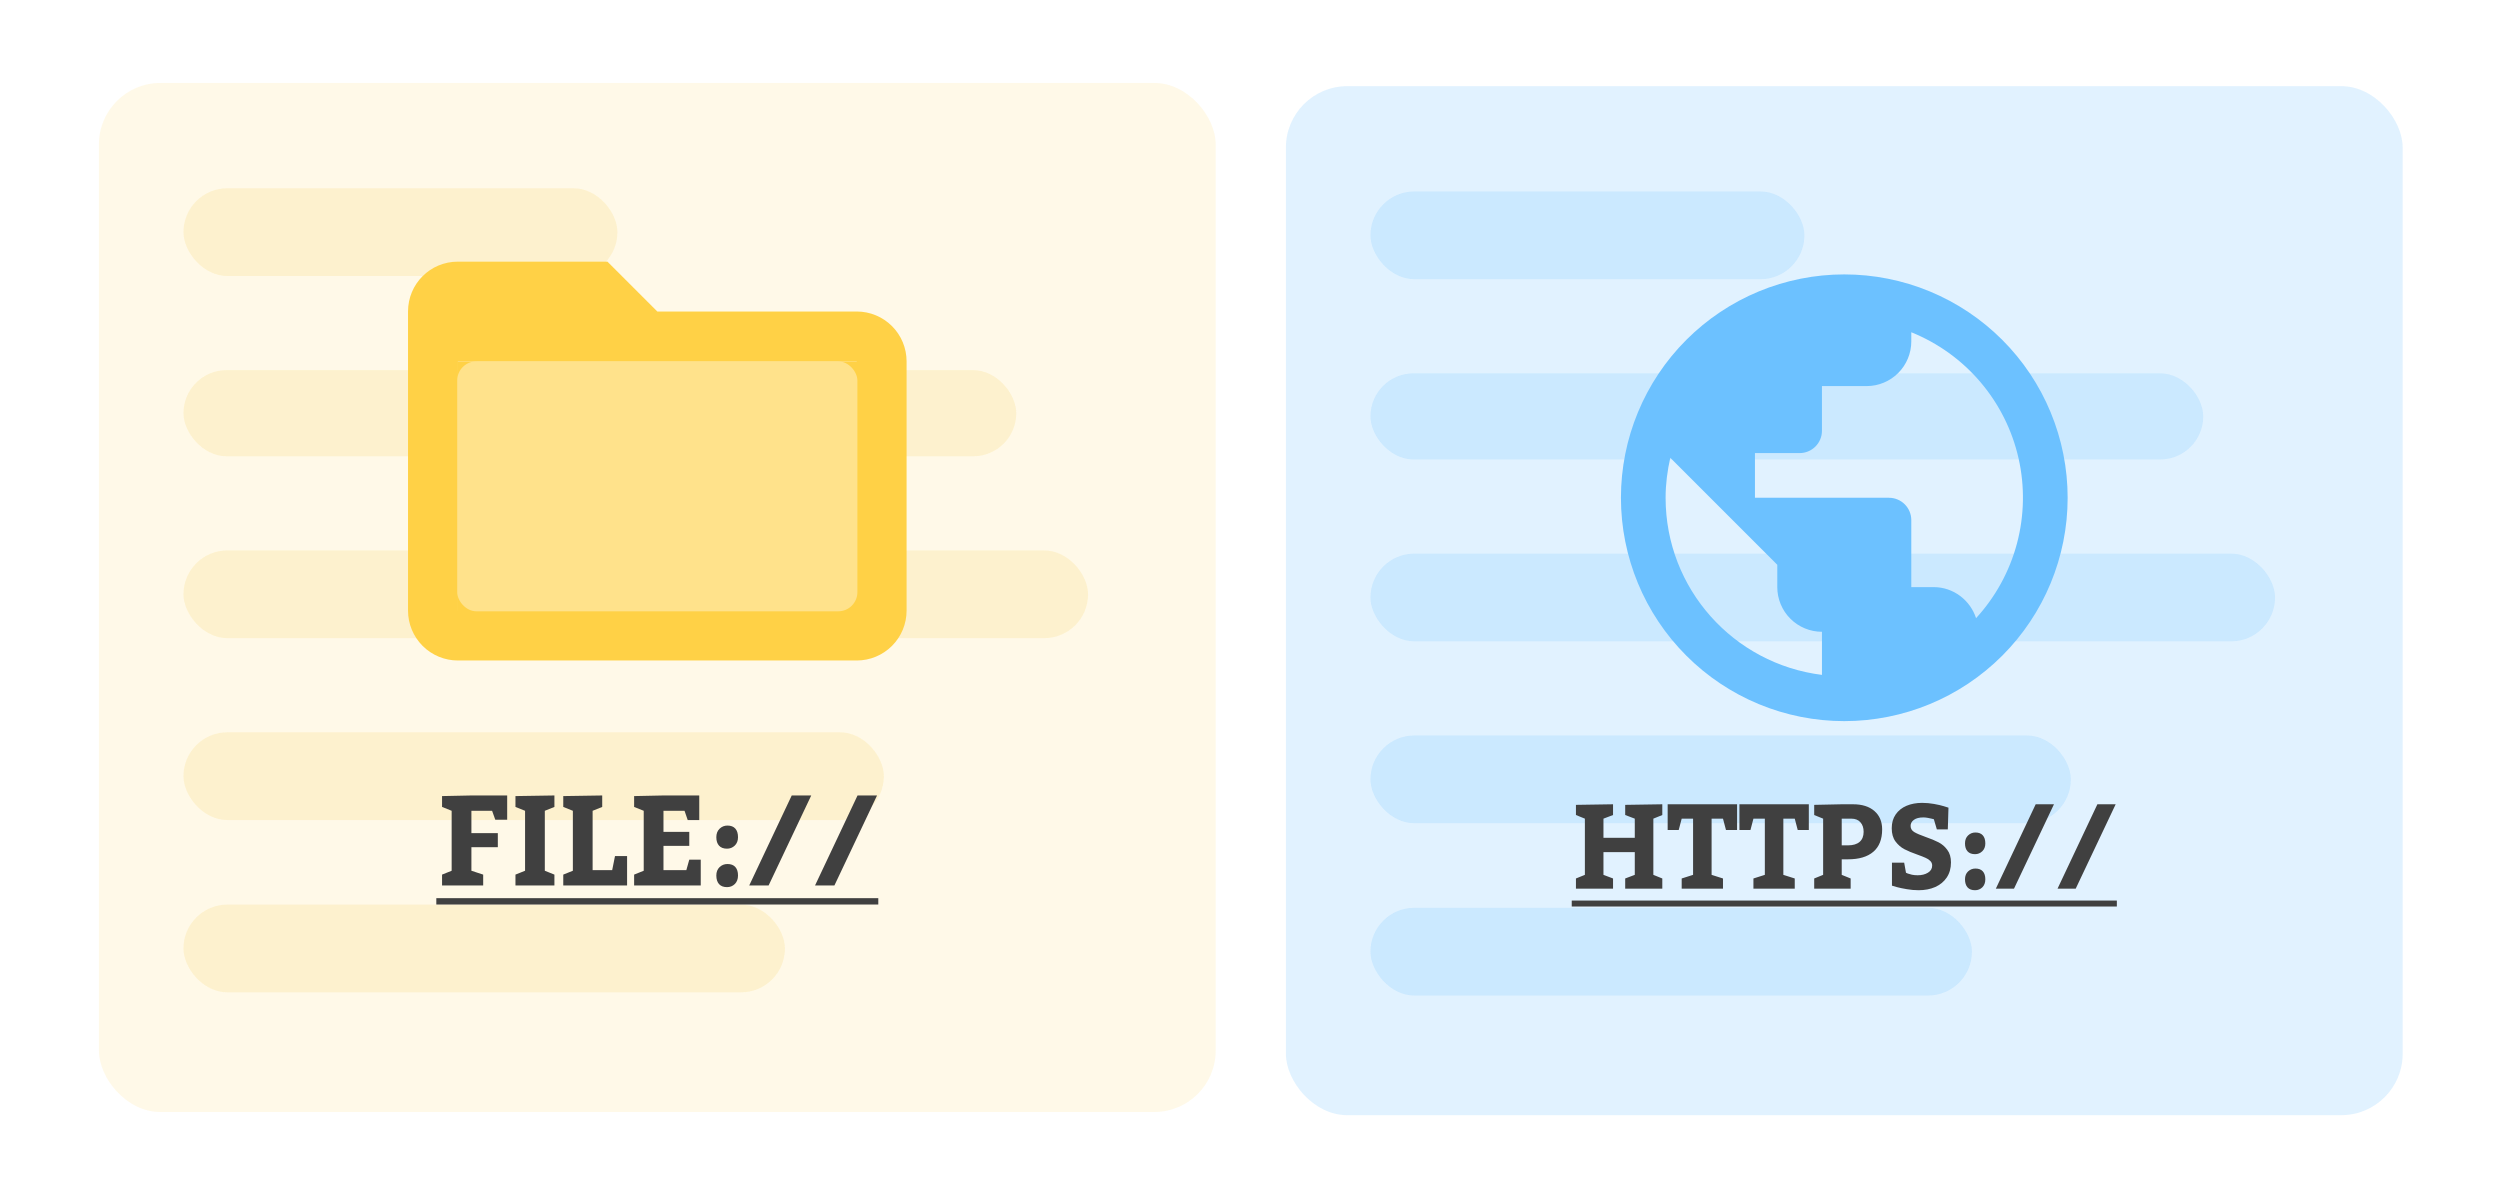 <svg width="1567" height="752" viewBox="0 0 1567 752" fill="none" xmlns="http://www.w3.org/2000/svg">
<path d="M0 50C0 22.386 22.386 0 50 0H1517C1544.61 0 1567 22.386 1567 50V702C1567 729.614 1544.61 752 1517 752H50C22.386 752 0 729.614 0 702V50Z" fill="white"/>
<g opacity="0.85">
<rect x="806" y="54" width="700" height="645" rx="38.5" fill="#6CC1FF" fill-opacity="0.24"/>
<rect x="859" y="120" width="272" height="55" rx="27.5" fill="#6CC1FF" fill-opacity="0.24"/>
<rect x="859" y="234" width="522" height="54" rx="27" fill="#6CC1FF" fill-opacity="0.24"/>
<rect x="859" y="461" width="439" height="55" rx="27.5" fill="#6CC1FF" fill-opacity="0.24"/>
<rect x="859" y="569" width="377" height="55" rx="27.5" fill="#6CC1FF" fill-opacity="0.24"/>
<rect x="859" y="347" width="567" height="55" rx="27.5" fill="#6CC1FF" fill-opacity="0.24"/>
</g>
<g opacity="0.85">
<rect x="62" y="52" width="700" height="645" rx="38.5" fill="#FFE8A3" fill-opacity="0.3"/>
<rect x="115" y="118" width="272" height="55" rx="27.5" fill="#F8D97A" fill-opacity="0.29"/>
<rect x="115" y="232" width="522" height="54" rx="27" fill="#F8D97A" fill-opacity="0.29"/>
<rect x="115" y="459" width="439" height="55" rx="27.5" fill="#F8D97A" fill-opacity="0.29"/>
<rect x="115" y="567" width="377" height="55" rx="27.5" fill="#F8D97A" fill-opacity="0.29"/>
<rect x="115" y="345" width="567" height="55" rx="27.5" fill="#F8D97A" fill-opacity="0.29"/>
</g>
<path d="M537 382.75H287V226.5H537M537 195.25H412L380.75 164H287C269.656 164 255.75 177.906 255.75 195.25V382.75C255.75 391.038 259.042 398.987 264.903 404.847C270.763 410.708 278.712 414 287 414H537C545.288 414 553.237 410.708 559.097 404.847C564.958 398.987 568.25 391.038 568.25 382.75V226.5C568.25 218.212 564.958 210.263 559.097 204.403C553.237 198.542 545.288 195.25 537 195.25Z" fill="#FFD146"/>
<path d="M286.583 226.5H537.417V383.167H286.583V226.5Z" fill="#FFD146"/>
<rect x="286.583" y="226.5" width="250.833" height="156.667" rx="12" fill="#FFE28B"/>
<path d="M277.078 548.203L283.094 545.781V508.203L277.078 505.781V498.984L295.477 498.594H317.898V513.789H310.438L308.445 508.203H295.477V522.188H312.039V531.016H295.477V545.781L302.859 548.203V555H277.078V548.203ZM323.094 548.203L329.109 545.781V508.203L323.094 505.781V498.984L347.508 498.594V505.781L341.492 508.203V545.781L347.508 548.203V555H323.094V548.203ZM385.477 536.602H393.055V555H353.055V548.203L359.07 545.781V508.203L353.055 505.781V498.984L377.469 498.594V505.781L371.453 508.203V545.391H383.719L385.477 536.602ZM432.039 530.195H415.867V545.391H430.203L432.039 538.828H439.227V555H397.469V548.203L403.484 545.781V508.203L397.469 505.781V498.984L415.867 498.594H438.289V514.023H431.062L429.07 508.203H415.867V521.406H432.039V530.195ZM448.992 524.766C448.992 522.526 449.669 520.755 451.023 519.453C452.404 518.125 454.044 517.461 455.945 517.461C458.133 517.461 459.786 518.099 460.906 519.375C462.026 520.625 462.586 522.422 462.586 524.766C462.586 526.953 461.909 528.698 460.555 530C459.201 531.302 457.586 531.953 455.711 531.953C453.523 531.953 451.857 531.328 450.711 530.078C449.565 528.828 448.992 527.057 448.992 524.766ZM448.992 548.75C448.992 546.562 449.669 544.818 451.023 543.516C452.404 542.214 454.044 541.562 455.945 541.562C458.133 541.562 459.786 542.188 460.906 543.438C462.026 544.688 462.586 546.458 462.586 548.75C462.586 550.99 461.922 552.773 460.594 554.102C459.266 555.404 457.638 556.055 455.711 556.055C453.523 556.055 451.857 555.43 450.711 554.18C449.565 552.904 448.992 551.094 448.992 548.75ZM481.766 555H469.617L496.258 498.594H508.484L481.766 555ZM523.016 555H510.867L537.508 498.594H549.734L523.016 555Z" fill="#404040"/>
<path d="M273.484 562.969H550.516V566.953H273.484V562.969Z" fill="#404040"/>
<g filter="url(#filter0_d_167_16)">
<path d="M1238.6 383.46C1234.96 372.26 1224.46 364 1212 364H1198V322C1198 318.287 1196.53 314.726 1193.9 312.101C1191.27 309.475 1187.71 308 1184 308H1100V280H1128C1131.71 280 1135.27 278.525 1137.9 275.899C1140.53 273.274 1142 269.713 1142 266V238H1170C1177.43 238 1184.55 235.05 1189.8 229.799C1195.05 224.548 1198 217.426 1198 210V204.26C1214.75 211.013 1229.62 221.725 1241.32 235.478C1253.03 249.231 1261.23 265.616 1265.22 283.23C1269.21 300.844 1268.87 319.163 1264.24 336.619C1259.6 354.074 1250.8 370.147 1238.6 383.46ZM1142 419.02C1086.7 412.16 1044 365.12 1044 308C1044 299.32 1045.12 290.92 1046.94 282.94L1114 350V364C1114 371.426 1116.95 378.548 1122.2 383.799C1127.45 389.05 1134.57 392 1142 392M1156 168C1137.61 168 1119.41 171.621 1102.42 178.657C1085.44 185.693 1070.01 196.005 1057.01 209.005C1030.75 235.26 1016 270.87 1016 308C1016 345.13 1030.75 380.74 1057.01 406.995C1070.01 419.995 1085.44 430.307 1102.42 437.343C1119.41 444.379 1137.61 448 1156 448C1193.13 448 1228.74 433.25 1254.99 406.995C1281.25 380.74 1296 345.13 1296 308C1296 289.615 1292.38 271.41 1285.34 254.424C1278.31 237.439 1268 222.005 1254.99 209.005C1241.99 196.005 1226.56 185.693 1209.58 178.657C1192.59 171.621 1174.39 168 1156 168Z" fill="#6CC1FF"/>
</g>
<path d="M987.799 550.628L993.402 548.357V513.128L987.799 510.857V504.485L1011.05 504.119V510.857L1005.05 513.128V525.14H1024.68V513.128L1018.67 510.857V504.485L1041.93 504.119V510.857L1036.32 513.128V548.357L1041.93 550.628V557H1018.67V550.628L1024.68 548.357V534.112H1005.05V548.357L1011.05 550.628V557H987.799V550.628ZM1061.22 513.128H1054.08L1052.22 520.232H1045.29V504.119H1088.8V520.232H1081.84L1079.97 513.128H1072.83V548.357L1079.97 550.628V557H1054.08V550.628L1061.22 548.357V513.128ZM1106.2 513.128H1099.05L1097.19 520.232H1090.27V504.119H1133.77V520.232H1126.81L1124.95 513.128H1117.8V548.357L1124.95 550.628V557H1099.05V550.628L1106.2 548.357V513.128ZM1137.14 550.628L1142.74 548.357V513.128L1137.14 510.857V504.485L1154.39 504.119H1161.49C1167.18 504.119 1171.64 505.523 1174.86 508.331C1178.11 511.138 1179.73 514.983 1179.73 519.866C1179.73 526.067 1177.89 530.743 1174.2 533.892C1170.54 537.042 1165.25 538.616 1158.34 538.616H1154.39V548.357L1159.99 550.628V557H1137.14V550.628ZM1158.34 529.864C1161.49 529.864 1163.91 529.144 1165.59 527.703C1167.28 526.238 1168.12 524.126 1168.12 521.368C1168.12 518.877 1167.45 516.888 1166.11 515.398C1164.79 513.885 1162.88 513.128 1160.39 513.128H1154.39V529.864H1158.34ZM1194.67 547.039C1194.82 547.137 1195.21 547.308 1195.84 547.552C1196.5 547.796 1197.37 548.04 1198.44 548.284C1199.52 548.504 1200.7 548.614 1202 548.614C1204.54 548.614 1206.68 548.077 1208.44 547.002C1210.2 545.928 1211.08 544.439 1211.08 542.535C1211.08 541.387 1210.69 540.423 1209.91 539.642C1209.15 538.86 1208.17 538.213 1206.98 537.701C1205.8 537.164 1204.1 536.492 1201.85 535.687C1198.55 534.539 1195.83 533.404 1193.68 532.281C1191.53 531.158 1189.67 529.534 1188.08 527.41C1186.52 525.286 1185.74 522.527 1185.74 519.134C1185.74 515.789 1186.55 512.92 1188.19 510.528C1189.85 508.111 1192.12 506.292 1195 505.071C1197.88 503.851 1201.14 503.24 1204.78 503.24C1207.27 503.24 1209.74 503.46 1212.18 503.899C1214.64 504.339 1216.67 504.803 1218.26 505.291C1219.87 505.755 1220.88 506.072 1221.3 506.243L1220.89 519.866H1214.01L1212.14 513.494C1211.94 513.445 1211.52 513.335 1210.86 513.165C1210.2 512.994 1209.38 512.823 1208.4 512.652C1207.43 512.457 1206.48 512.359 1205.55 512.359C1203.01 512.359 1201.04 512.859 1199.65 513.86C1198.26 514.861 1197.56 516.143 1197.56 517.706C1197.56 519.317 1198.31 520.586 1199.8 521.514C1201.31 522.417 1203.69 523.443 1206.94 524.59C1210.24 525.738 1212.95 526.861 1215.07 527.959C1217.22 529.058 1219.05 530.633 1220.56 532.684C1222.1 534.734 1222.87 537.359 1222.87 540.557C1222.87 544.219 1221.99 547.369 1220.23 550.005C1218.48 552.618 1216.07 554.607 1213.02 555.975C1209.97 557.317 1206.5 557.989 1202.62 557.989C1200.13 557.989 1197.64 557.769 1195.15 557.33C1192.68 556.915 1190.63 556.487 1189 556.048C1187.36 555.584 1186.32 555.279 1185.88 555.132V540.74H1193.54L1194.67 547.039ZM1231.66 528.655C1231.66 526.556 1232.29 524.896 1233.56 523.675C1234.86 522.43 1236.4 521.807 1238.18 521.807C1240.23 521.807 1241.78 522.405 1242.83 523.602C1243.88 524.773 1244.4 526.458 1244.4 528.655C1244.4 530.706 1243.77 532.342 1242.5 533.562C1241.23 534.783 1239.72 535.394 1237.96 535.394C1235.91 535.394 1234.34 534.808 1233.27 533.636C1232.2 532.464 1231.66 530.804 1231.66 528.655ZM1231.66 551.141C1231.66 549.09 1232.29 547.454 1233.56 546.233C1234.86 545.013 1236.4 544.402 1238.18 544.402C1240.23 544.402 1241.78 544.988 1242.83 546.16C1243.88 547.332 1244.4 548.992 1244.4 551.141C1244.4 553.24 1243.78 554.913 1242.54 556.158C1241.29 557.378 1239.76 557.989 1237.96 557.989C1235.91 557.989 1234.34 557.403 1233.27 556.231C1232.2 555.035 1231.66 553.338 1231.66 551.141ZM1262.38 557H1251L1275.97 504.119H1287.43L1262.38 557ZM1301.06 557H1289.67L1314.64 504.119H1326.1L1301.06 557Z" fill="#404040"/>
<path d="M985.163 564.471H1326.84V568.206H985.163V564.471Z" fill="#404040"/>
<defs>
<filter id="filter0_d_167_16" x="986" y="142" width="340" height="340" filterUnits="userSpaceOnUse" color-interpolation-filters="sRGB">
<feFlood flood-opacity="0" result="BackgroundImageFix"/>
<feColorMatrix in="SourceAlpha" type="matrix" values="0 0 0 0 0 0 0 0 0 0 0 0 0 0 0 0 0 0 127 0" result="hardAlpha"/>
<feOffset dy="4"/>
<feGaussianBlur stdDeviation="15"/>
<feComposite in2="hardAlpha" operator="out"/>
<feColorMatrix type="matrix" values="0 0 0 0 0.424 0 0 0 0 0.757 0 0 0 0 1 0 0 0 0.44 0"/>
<feBlend mode="normal" in2="BackgroundImageFix" result="effect1_dropShadow_167_16"/>
<feBlend mode="normal" in="SourceGraphic" in2="effect1_dropShadow_167_16" result="shape"/>
</filter>
</defs>
</svg>
